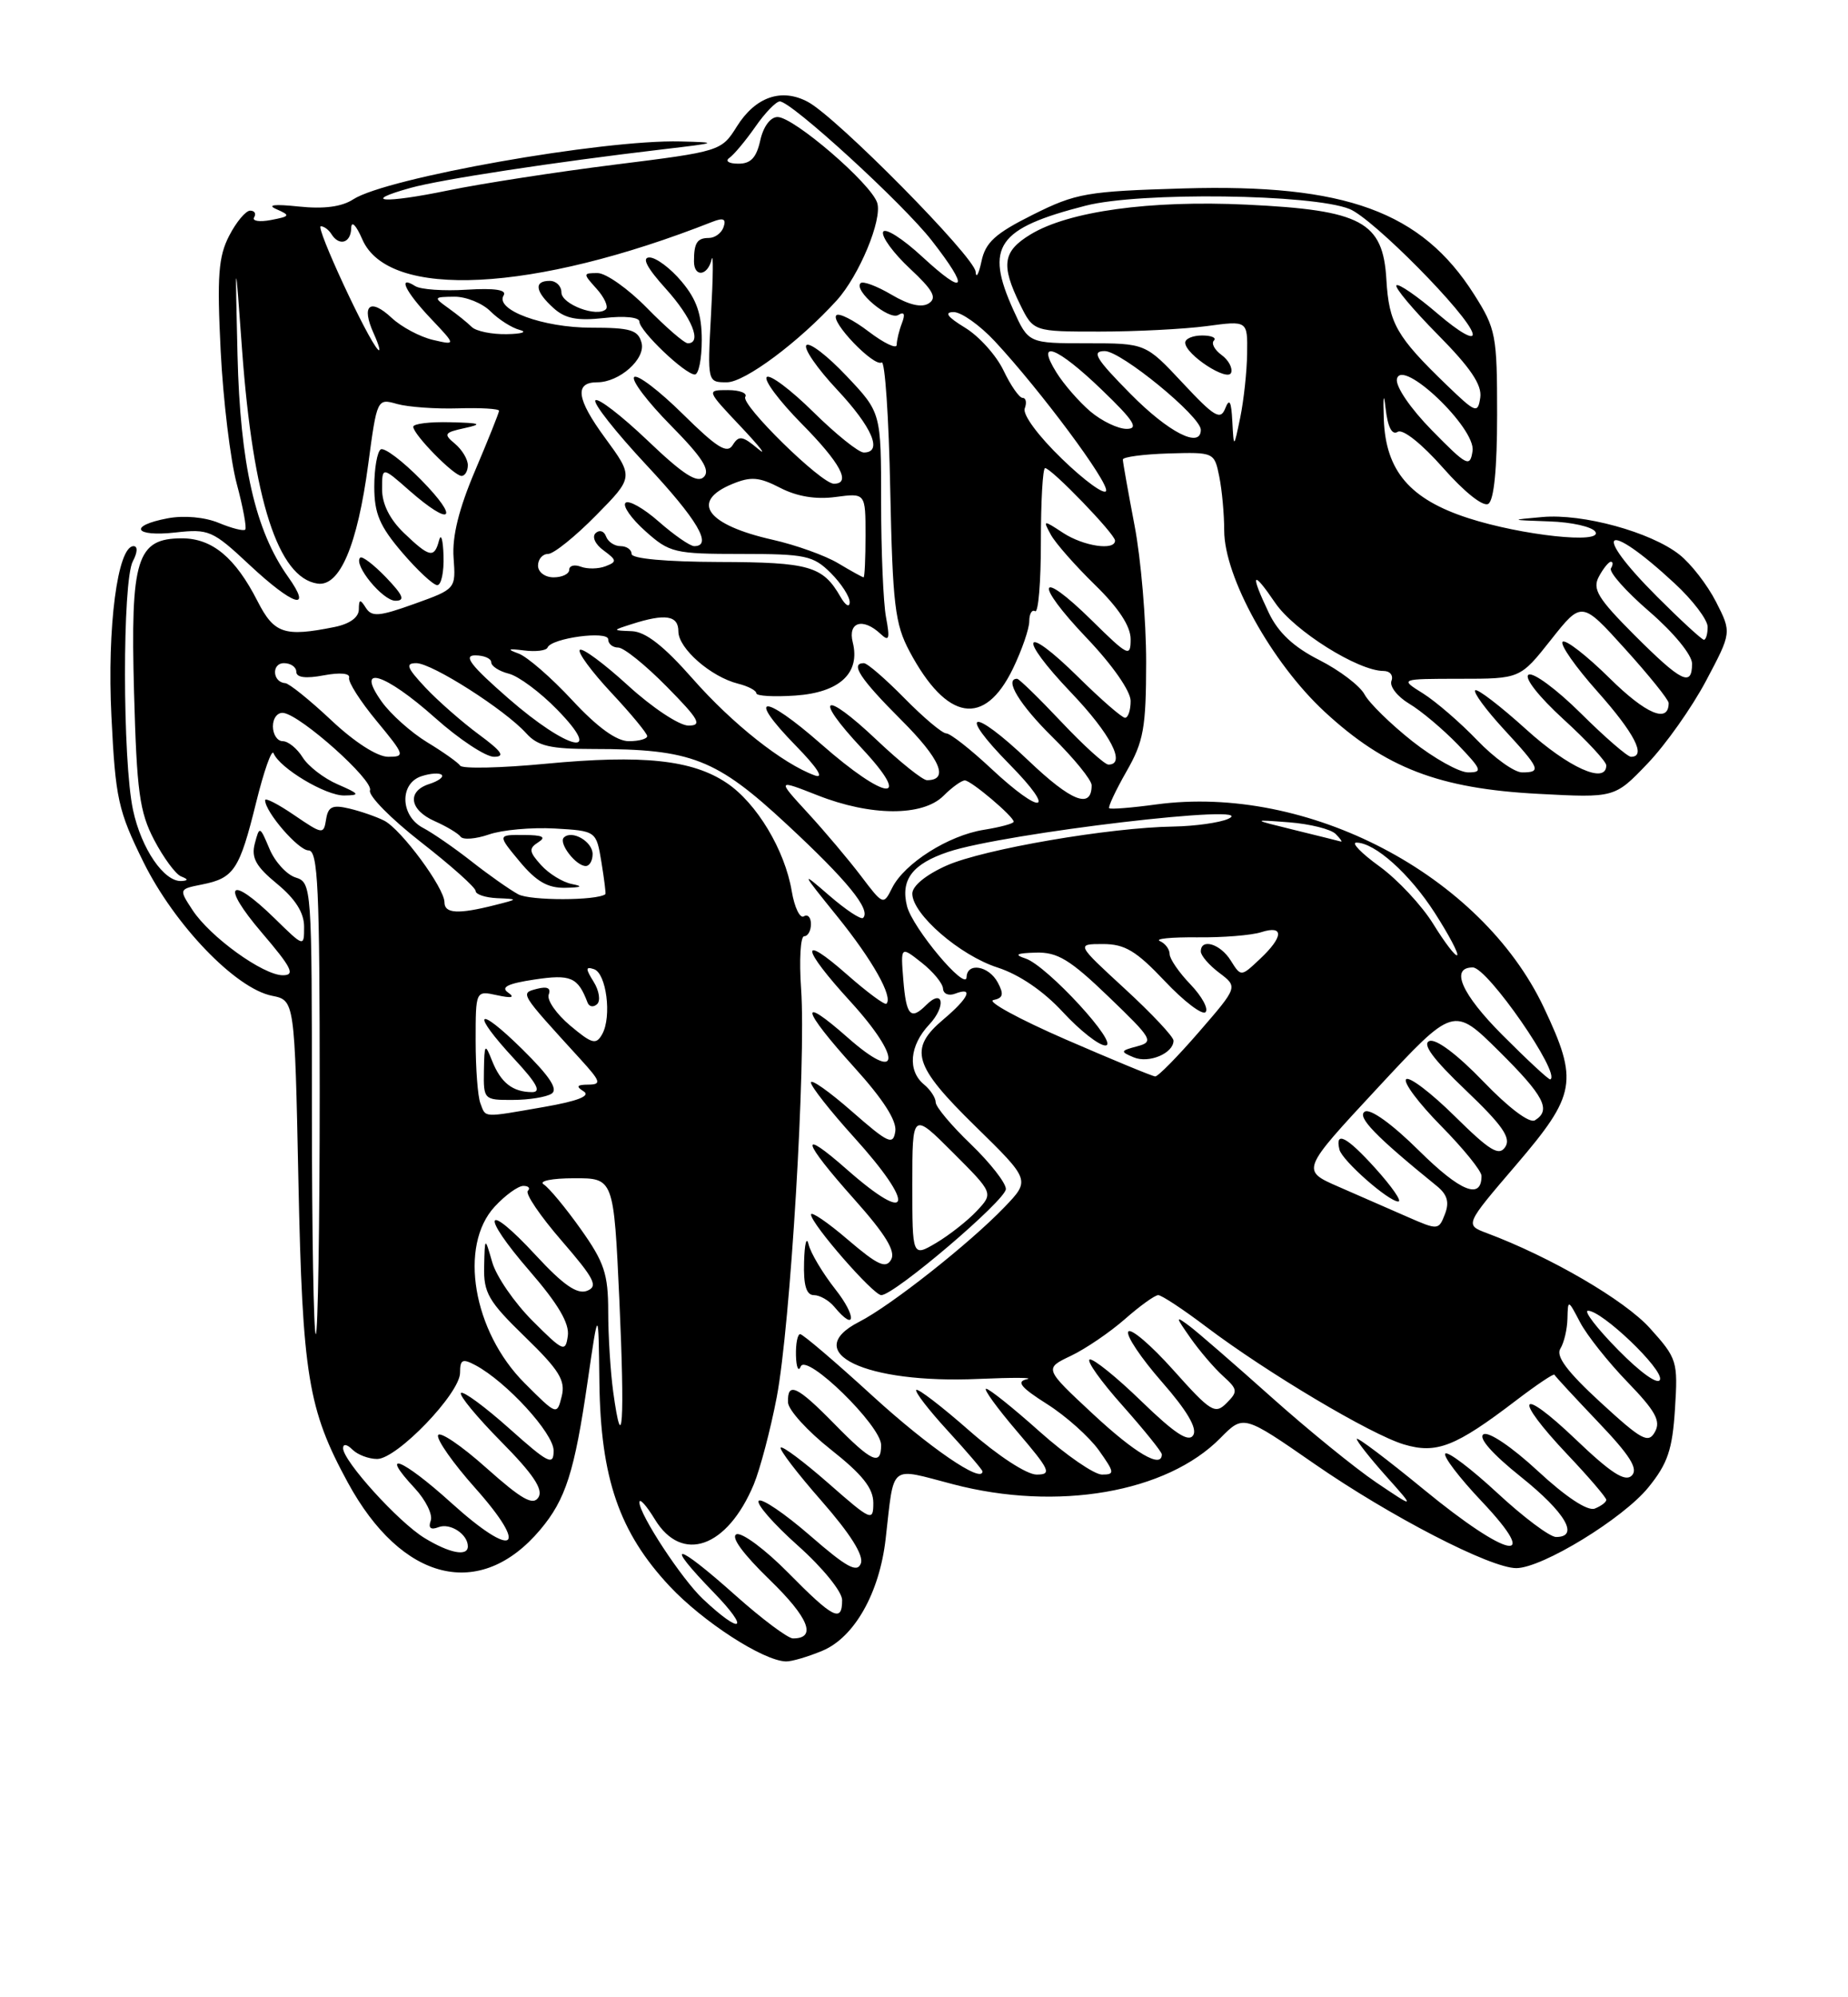 <?xml version="1.0" encoding="UTF-8" standalone="no"?>
<!DOCTYPE svg PUBLIC "-//W3C//DTD SVG 1.1//EN" "http://www.w3.org/Graphics/SVG/1.1/DTD/svg11.dtd" >
<svg xmlns="http://www.w3.org/2000/svg" xmlns:xlink="http://www.w3.org/1999/xlink" version="1.1" viewBox="0 0 237 256">
 <g >
 <path fill="currentColor"
d=" M 105.47 211.58 C 109.57 209.87 112.79 204.17 113.58 197.25 C 114.71 187.44 113.93 188.08 122.23 190.24 C 135.60 193.74 149.62 191.32 156.52 184.31 C 159.47 181.32 159.47 181.32 168.56 187.62 C 178.31 194.37 191.17 201.01 194.47 200.99 C 197.80 200.97 208.17 194.63 211.40 190.64 C 213.88 187.59 214.48 185.80 214.81 180.59 C 215.20 174.47 215.09 174.11 211.59 170.23 C 208.35 166.64 198.86 161.11 190.68 158.05 C 187.86 156.99 187.86 156.99 194.43 149.32 C 202.15 140.30 202.46 138.58 197.99 129.13 C 189.93 112.11 167.70 100.48 148.26 103.11 C 145.12 103.54 142.42 103.75 142.25 103.59 C 142.09 103.42 143.08 101.31 144.46 98.89 C 146.67 95.04 146.98 93.31 146.99 84.84 C 146.99 79.52 146.33 71.65 145.50 67.34 C 144.68 63.03 144.00 59.23 144.00 58.90 C 144.00 58.57 146.64 58.22 149.87 58.12 C 155.70 57.95 155.74 57.97 156.37 61.10 C 156.72 62.83 157.00 65.93 157.00 67.99 C 157.00 73.95 163.09 84.94 169.87 91.22 C 177.66 98.43 184.54 101.08 197.29 101.75 C 207.08 102.27 207.08 102.27 211.29 97.87 C 213.61 95.45 216.98 90.68 218.79 87.27 C 222.08 81.07 222.08 81.07 220.07 77.13 C 218.96 74.96 216.85 72.24 215.37 71.08 C 211.70 68.19 202.98 65.80 197.79 66.27 C 193.59 66.64 193.61 66.65 198.69 66.83 C 201.55 66.92 204.20 67.52 204.60 68.16 C 205.58 69.75 195.17 68.63 188.30 66.41 C 180.82 63.99 177.72 60.37 177.47 53.77 C 177.36 50.84 177.46 50.17 177.69 52.27 C 177.97 54.75 178.51 55.81 179.25 55.35 C 179.90 54.94 182.33 56.87 185.06 59.96 C 187.79 63.06 190.21 64.99 190.87 64.58 C 191.60 64.13 192.00 60.04 192.00 53.14 C 192.00 42.95 191.85 42.15 189.05 37.74 C 182.31 27.11 172.54 23.55 151.82 24.15 C 139.36 24.52 138.01 24.75 132.46 27.52 C 127.63 29.93 126.38 31.07 125.87 33.50 C 125.52 35.15 125.18 35.75 125.12 34.83 C 124.98 32.92 107.33 15.05 103.61 13.06 C 100.23 11.25 96.88 12.41 94.50 16.21 C 92.52 19.37 92.39 19.41 78.87 21.10 C 71.37 22.04 61.74 23.53 57.46 24.41 C 49.26 26.11 46.13 25.89 52.66 24.08 C 56.52 23.00 71.08 20.78 85.00 19.14 C 92.10 18.31 92.22 18.25 87.24 18.13 C 77.28 17.88 49.55 22.79 45.30 25.55 C 43.83 26.51 41.53 26.81 38.30 26.47 C 35.16 26.14 34.18 26.26 35.47 26.82 C 37.27 27.61 37.21 27.73 34.75 28.20 C 33.27 28.48 32.30 28.33 32.59 27.86 C 32.88 27.38 32.65 27.00 32.08 27.00 C 31.52 27.00 30.30 28.45 29.39 30.22 C 28.01 32.89 27.82 35.37 28.30 44.97 C 28.62 51.31 29.55 58.97 30.36 62.00 C 31.17 65.02 31.66 67.67 31.45 67.88 C 31.24 68.10 29.71 67.71 28.05 67.02 C 26.27 66.28 23.59 66.04 21.52 66.43 C 16.41 67.39 17.20 68.84 22.51 68.25 C 26.77 67.77 27.28 67.99 31.96 72.37 C 37.63 77.67 40.17 78.46 36.93 73.91 C 32.74 68.01 30.80 59.50 30.46 45.50 C 30.15 32.50 30.15 32.50 31.05 44.90 C 32.46 64.11 35.67 74.05 40.71 74.80 C 43.57 75.23 45.83 69.91 47.22 59.53 C 48.35 51.09 48.37 51.05 50.93 51.78 C 52.34 52.17 55.86 52.43 58.75 52.34 C 61.64 52.25 64.00 52.39 64.00 52.65 C 64.00 52.90 62.62 56.34 60.94 60.30 C 58.85 65.21 57.97 68.75 58.17 71.49 C 58.46 75.49 58.46 75.49 53.14 77.40 C 48.63 79.02 47.68 79.10 46.92 77.91 C 46.19 76.75 46.03 76.79 46.02 78.12 C 46.01 79.14 44.83 79.98 42.88 80.37 C 36.46 81.66 35.15 81.22 33.02 77.04 C 30.17 71.46 27.21 69.00 23.33 69.00 C 17.53 69.00 16.72 71.60 17.19 88.74 C 17.54 101.47 17.89 104.07 19.77 107.66 C 20.97 109.94 22.52 112.05 23.22 112.33 C 24.15 112.70 24.17 112.86 23.29 112.92 C 21.05 113.07 18.12 108.78 17.06 103.82 C 15.70 97.49 15.68 74.46 17.04 71.93 C 17.64 70.80 17.68 70.00 17.13 70.00 C 15.08 70.00 13.72 80.37 14.29 91.83 C 14.81 102.39 15.14 103.89 18.40 110.50 C 22.39 118.56 30.20 126.69 34.88 127.63 C 37.79 128.21 37.79 128.21 38.27 151.35 C 38.79 176.33 39.50 180.63 44.60 190.01 C 51.53 202.75 61.59 205.21 69.29 196.06 C 72.55 192.19 73.68 188.66 75.37 177.00 C 76.75 167.50 76.75 167.50 76.87 177.21 C 77.03 189.48 79.42 196.40 85.87 203.30 C 90.14 207.86 97.84 212.85 100.78 212.95 C 101.49 212.98 103.60 212.36 105.47 211.58 Z  M 49.51 74.01 C 47.93 72.37 46.44 71.23 46.19 71.48 C 45.29 72.38 49.08 77.00 50.71 77.00 C 51.99 77.00 51.72 76.32 49.51 74.01 Z  M 56.88 71.25 C 56.82 69.19 56.56 68.29 56.31 69.25 C 55.70 71.59 55.10 71.47 51.80 68.31 C 49.99 66.57 49.00 64.60 49.00 62.71 C 49.00 59.79 49.00 59.79 52.53 62.90 C 57.90 67.60 59.01 66.61 54.04 61.54 C 51.64 59.09 49.29 57.32 48.83 57.60 C 48.38 57.89 48.00 60.04 48.00 62.38 C 48.00 65.82 48.69 67.44 51.58 70.82 C 53.55 73.12 55.57 75.00 56.08 75.00 C 56.59 75.00 56.95 73.31 56.88 71.25 Z  M 60.00 59.62 C 60.00 58.86 59.25 57.63 58.34 56.87 C 56.85 55.63 56.97 55.44 59.59 54.87 C 61.97 54.35 61.63 54.21 57.75 54.12 C 55.14 54.05 53.00 54.31 53.00 54.70 C 53.00 55.69 58.21 61.00 59.19 61.00 C 59.63 61.00 60.00 60.38 60.00 59.62 Z  M 94.34 204.50 C 86.59 197.58 84.99 197.37 91.54 204.12 C 96.26 208.98 95.13 209.64 90.14 204.94 C 87.42 202.38 82.00 194.12 82.00 192.55 C 82.01 191.97 82.90 192.96 83.99 194.75 C 87.46 200.44 93.27 198.39 96.67 190.26 C 97.48 188.30 98.81 183.27 99.61 179.10 C 101.37 169.90 103.39 136.11 102.74 126.75 C 102.48 123.04 102.66 120.00 103.13 120.00 C 103.61 120.00 104.00 119.30 104.00 118.44 C 104.00 117.58 103.59 117.14 103.09 117.45 C 102.59 117.76 101.89 116.31 101.54 114.23 C 100.65 108.94 97.05 102.95 93.22 100.37 C 88.81 97.39 82.44 96.71 70.02 97.89 C 64.26 98.44 59.31 98.55 59.02 98.14 C 58.74 97.73 56.82 96.37 54.77 95.13 C 52.72 93.88 50.10 91.54 48.95 89.93 C 45.49 85.07 49.31 86.23 55.79 92.00 C 58.87 94.75 62.28 97.00 63.35 97.00 C 64.83 97.00 64.36 96.31 61.40 94.13 C 59.26 92.55 56.18 89.85 54.56 88.13 C 52.17 85.58 51.95 85.00 53.39 85.00 C 55.40 85.00 64.74 90.95 67.49 93.99 C 68.97 95.63 70.56 96.00 76.11 96.00 C 88.67 96.00 91.85 97.24 100.92 105.67 C 108.68 112.87 111.72 116.61 110.69 117.65 C 110.42 117.91 108.49 116.63 106.38 114.81 C 102.65 111.58 102.67 111.64 107.39 117.48 C 111.89 123.05 114.56 127.78 113.68 128.65 C 113.48 128.86 111.21 127.18 108.65 124.93 C 102.49 119.50 102.72 121.44 109.08 128.39 C 115.72 135.67 115.49 138.96 108.75 133.02 C 102.34 127.36 102.75 129.28 109.57 136.82 C 113.26 140.89 115.03 143.66 114.82 145.01 C 114.54 146.83 113.92 146.54 109.25 142.45 C 106.36 139.92 104.00 138.25 104.00 138.75 C 104.00 139.25 106.47 142.39 109.50 145.74 C 117.48 154.55 116.93 157.21 108.64 149.92 C 102.37 144.40 102.80 146.14 109.57 153.73 C 113.55 158.19 114.89 160.38 114.29 161.44 C 113.62 162.65 112.57 162.17 108.73 158.89 C 106.13 156.66 104.00 155.22 104.01 155.67 C 104.02 156.86 111.99 166.00 113.02 166.00 C 114.69 166.00 129.00 153.82 129.00 152.40 C 129.00 151.61 126.97 149.03 124.50 146.65 C 122.03 144.28 120.00 141.87 120.00 141.29 C 120.00 140.72 119.33 139.68 118.50 139.00 C 116.36 137.23 116.64 134.01 119.17 131.32 C 121.36 128.99 120.99 126.61 118.78 128.82 C 116.79 130.81 116.22 130.18 115.85 125.63 C 115.50 121.26 115.50 121.26 118.19 123.38 C 119.68 124.55 120.91 126.05 120.94 126.72 C 120.98 127.39 121.67 127.68 122.50 127.36 C 124.92 126.43 124.23 127.93 121.00 130.65 C 116.49 134.45 117.12 136.56 125.07 144.34 C 132.14 151.26 132.14 151.26 128.82 154.72 C 124.34 159.38 114.26 167.34 110.19 169.42 C 102.51 173.35 110.98 177.39 125.50 176.74 C 129.90 176.55 132.68 176.56 131.69 176.78 C 130.30 177.08 130.91 177.83 134.29 179.97 C 136.71 181.50 139.69 184.17 140.92 185.88 C 142.96 188.75 142.99 189.00 141.32 189.00 C 140.32 188.99 136.73 186.52 133.34 183.50 C 129.95 180.47 126.86 178.00 126.47 178.00 C 126.08 178.00 127.87 180.47 130.46 183.50 C 134.67 188.43 134.93 189.00 132.94 189.00 C 131.67 189.00 127.98 186.59 124.32 183.38 C 120.79 180.28 117.73 177.93 117.51 178.15 C 117.29 178.38 119.11 180.73 121.56 183.40 C 124.00 186.06 126.00 188.40 126.00 188.59 C 126.00 190.23 119.15 185.53 111.96 178.97 C 107.16 174.58 102.96 171.00 102.62 171.00 C 102.28 171.00 102.04 172.24 102.08 173.75 C 102.12 175.26 102.40 175.89 102.69 175.15 C 103.41 173.37 113.00 182.74 113.00 185.21 C 113.00 187.94 111.81 187.41 107.00 182.50 C 102.21 177.62 100.97 177.05 101.06 179.75 C 101.09 180.71 103.56 183.43 106.56 185.80 C 110.59 188.98 112.00 190.75 112.00 192.63 C 112.00 195.05 111.75 194.95 106.27 190.14 C 103.12 187.38 100.36 185.31 100.13 185.54 C 99.90 185.77 102.26 188.85 105.36 192.38 C 109.04 196.58 110.80 199.36 110.40 200.39 C 109.93 201.64 108.57 200.89 103.89 196.82 C 100.64 194.00 97.68 191.99 97.31 192.36 C 96.94 192.73 99.19 195.31 102.32 198.10 C 105.50 200.93 108.00 204.01 108.00 205.08 C 108.00 208.02 106.88 207.46 101.08 201.58 C 98.14 198.60 95.16 196.39 94.46 196.65 C 93.67 196.96 95.26 199.14 98.71 202.49 C 103.74 207.36 104.79 210.01 101.69 210.00 C 101.04 209.99 97.73 207.52 94.34 204.50 Z  M 107.13 165.25 C 105.51 163.19 103.96 160.60 103.70 159.50 C 103.44 158.40 103.18 159.41 103.12 161.75 C 103.03 164.75 103.41 166.00 104.38 166.00 C 105.14 166.00 106.32 166.68 107.00 167.50 C 109.76 170.83 109.88 168.73 107.13 165.25 Z  M 54.44 197.13 C 51.10 195.09 44.00 187.26 44.00 185.62 C 44.00 185.03 44.50 185.10 45.20 185.80 C 45.86 186.46 47.29 187.00 48.37 187.00 C 50.91 187.00 59.00 178.59 59.00 175.95 C 59.00 174.24 59.31 174.10 60.99 174.99 C 64.97 177.13 71.00 183.71 71.00 185.93 C 71.00 187.91 70.35 187.59 65.32 183.10 C 62.19 180.31 59.41 178.26 59.12 178.54 C 58.84 178.82 61.16 181.63 64.27 184.78 C 68.36 188.91 69.69 190.89 69.06 191.91 C 68.37 193.02 66.93 192.21 62.35 188.13 C 59.15 185.27 56.37 183.40 56.18 183.96 C 55.99 184.53 58.12 187.56 60.92 190.70 C 67.99 198.63 65.96 199.94 57.89 192.64 C 51.60 186.95 48.48 185.70 53.20 190.76 C 54.60 192.27 55.52 194.13 55.24 194.91 C 54.90 195.85 55.23 196.13 56.24 195.74 C 57.74 195.16 60.00 196.65 60.00 198.20 C 60.00 199.54 57.66 199.09 54.44 197.13 Z  M 182.62 190.93 C 177.88 187.04 174.00 184.12 174.00 184.43 C 174.00 184.74 175.69 186.88 177.75 189.19 C 181.50 193.38 181.50 193.38 176.50 190.01 C 173.75 188.15 167.68 183.21 163.00 179.03 C 158.32 174.85 153.62 170.77 152.54 169.96 C 150.71 168.60 150.72 168.70 152.68 171.50 C 153.84 173.15 155.71 175.34 156.85 176.37 C 158.74 178.08 158.78 178.36 157.30 179.84 C 155.83 181.32 155.27 180.97 150.48 175.61 C 147.61 172.40 145.01 170.18 144.70 170.68 C 144.39 171.17 146.33 174.06 148.99 177.10 C 152.22 180.78 153.57 183.07 153.03 183.95 C 152.44 184.91 150.68 183.76 146.40 179.62 C 143.20 176.51 140.20 174.10 139.75 174.25 C 139.30 174.40 141.20 177.07 143.97 180.17 C 146.73 183.28 149.00 186.09 149.00 186.41 C 149.00 188.29 145.60 186.29 140.14 181.21 C 133.91 175.41 133.91 175.41 137.34 173.78 C 139.23 172.88 142.34 170.76 144.27 169.07 C 146.19 167.38 148.11 166.00 148.54 166.00 C 148.97 166.00 151.75 167.83 154.72 170.08 C 162.50 175.95 175.80 183.86 180.03 185.13 C 184.23 186.39 186.65 185.44 194.47 179.47 C 197.07 177.49 199.26 176.02 199.35 176.20 C 199.43 176.39 201.96 179.12 204.96 182.27 C 209.05 186.55 210.13 188.27 209.27 189.13 C 208.42 189.98 206.61 188.82 202.07 184.48 C 194.76 177.51 193.96 178.96 201.00 186.41 C 203.75 189.31 206.00 191.94 206.00 192.24 C 206.00 192.54 205.33 193.04 204.52 193.36 C 203.60 193.71 200.81 191.87 197.21 188.53 C 193.88 185.45 190.90 183.44 190.25 183.84 C 189.55 184.28 191.38 186.36 195.06 189.30 C 200.77 193.87 202.60 197.00 199.56 197.00 C 198.76 197.00 195.37 194.46 192.03 191.36 C 188.68 188.26 185.68 185.99 185.36 186.31 C 185.04 186.63 187.14 189.39 190.03 192.44 C 197.83 200.69 193.42 199.79 182.62 190.93 Z  M 205.26 179.74 C 200.98 175.81 199.50 173.82 200.11 172.86 C 200.58 172.11 200.99 170.38 201.02 169.00 C 201.08 166.53 201.10 166.54 202.65 169.50 C 203.52 171.15 206.25 174.59 208.72 177.14 C 212.31 180.85 213.02 182.14 212.24 183.53 C 211.39 185.06 210.55 184.60 205.26 179.74 Z  M 78.64 178.39 C 78.29 175.82 78.00 171.19 78.00 168.11 C 78.00 163.29 77.50 161.79 74.48 157.54 C 72.55 154.82 70.41 152.24 69.73 151.81 C 69.05 151.38 70.76 151.02 73.61 151.02 C 78.71 151.00 78.71 151.00 79.43 166.60 C 80.14 182.29 79.83 187.04 78.64 178.39 Z  M 67.28 177.28 C 60.65 170.65 58.80 159.67 63.45 154.65 C 64.80 153.19 66.45 152.00 67.12 152.00 C 67.79 152.00 68.04 152.29 67.69 152.64 C 67.34 153.00 69.29 155.87 72.03 159.03 C 76.25 163.91 76.75 164.88 75.28 165.45 C 74.01 165.93 72.24 164.70 68.74 160.92 C 62.16 153.80 61.49 155.49 67.94 162.93 C 71.57 167.12 73.05 169.63 72.82 171.22 C 72.52 173.36 72.25 173.25 68.29 169.29 C 65.97 166.97 63.65 163.60 63.13 161.79 C 62.18 158.50 62.18 158.50 62.09 162.34 C 62.01 165.71 62.64 166.80 67.32 171.34 C 71.72 175.61 72.54 176.93 72.04 178.96 C 71.43 181.42 71.41 181.41 67.28 177.28 Z  M 207.53 173.03 C 204.80 170.26 203.06 168.00 203.66 168.00 C 205.47 168.00 213.33 175.51 212.89 176.83 C 212.65 177.55 210.42 175.97 207.53 173.03 Z  M 40.00 142.07 C 40.00 113.60 39.97 113.12 37.91 112.47 C 36.76 112.11 35.25 110.45 34.56 108.80 C 33.32 105.86 33.28 105.84 32.68 108.11 C 32.20 109.94 32.81 111.05 35.54 113.29 C 37.89 115.23 39.00 116.99 39.00 118.78 C 39.00 121.41 39.00 121.41 35.21 117.70 C 29.41 112.04 28.25 113.30 33.54 119.50 C 37.43 124.05 37.90 125.00 36.27 125.00 C 33.75 125.00 26.94 120.09 24.68 116.63 C 22.93 113.96 22.93 113.96 25.94 113.36 C 30.01 112.55 30.72 111.47 32.84 102.89 C 33.84 98.83 34.85 95.97 35.08 96.54 C 35.86 98.46 41.79 102.00 44.15 101.96 C 46.23 101.93 46.13 101.76 43.30 100.53 C 41.54 99.77 39.52 98.21 38.81 97.07 C 38.10 95.93 36.95 95.00 36.26 95.00 C 35.57 95.00 35.00 94.14 35.00 93.09 C 35.00 92.04 35.61 91.27 36.36 91.38 C 38.64 91.71 47.93 100.02 47.45 101.30 C 47.20 101.96 50.15 104.95 54.00 107.95 C 57.85 110.95 61.00 113.76 61.00 114.20 C 61.00 114.64 62.24 115.05 63.75 115.12 C 66.50 115.24 66.50 115.24 63.50 116.00 C 58.78 117.20 57.00 117.11 57.00 115.65 C 57.00 113.80 51.47 106.32 49.28 105.19 C 48.30 104.69 46.29 103.99 44.82 103.64 C 42.64 103.12 42.08 103.37 41.82 105.02 C 41.51 106.98 41.38 106.96 37.75 104.49 C 35.69 103.08 34.00 102.21 34.00 102.56 C 34.00 104.07 38.27 109.00 39.57 109.00 C 40.78 109.00 41.00 113.77 41.00 140.00 C 41.00 157.05 40.77 171.00 40.50 171.00 C 40.23 171.00 40.00 157.98 40.00 142.07 Z  M 117.00 151.82 C 117.00 142.52 117.00 142.52 122.21 147.73 C 127.41 152.93 127.41 152.93 125.26 155.22 C 124.09 156.47 121.74 158.31 120.06 159.31 C 117.00 161.11 117.00 161.11 117.00 151.82 Z  M 180.50 155.97 C 178.30 155.01 174.33 153.27 171.67 152.11 C 166.85 150.01 166.85 150.01 176.63 139.49 C 186.41 128.97 186.41 128.97 192.21 134.70 C 198.03 140.47 198.98 142.28 196.85 143.59 C 196.16 144.02 193.47 141.99 190.21 138.60 C 186.91 135.17 184.17 133.11 183.32 133.43 C 182.35 133.80 183.79 135.75 187.97 139.73 C 192.66 144.20 193.81 145.84 193.05 147.00 C 192.25 148.23 191.09 147.53 186.56 143.06 C 183.53 140.07 180.73 137.94 180.33 138.33 C 179.94 138.73 181.95 141.41 184.81 144.31 C 187.66 147.20 190.00 150.08 190.00 150.72 C 190.00 153.83 187.29 152.73 182.00 147.50 C 178.54 144.07 175.73 142.05 175.03 142.48 C 173.98 143.13 176.41 145.65 184.26 152.01 C 185.61 153.10 185.90 154.09 185.31 155.61 C 184.51 157.68 184.43 157.69 180.50 155.97 Z  M 176.39 149.75 C 172.72 145.68 171.18 144.88 171.78 147.35 C 172.13 148.76 178.08 154.00 179.33 154.00 C 179.83 154.00 178.50 152.09 176.39 149.75 Z  M 61.61 141.42 C 61.27 140.55 61.00 136.94 61.00 133.40 C 61.00 126.96 61.00 126.96 63.75 127.56 C 65.64 127.97 66.08 127.86 65.15 127.21 C 64.18 126.53 65.14 126.06 68.54 125.55 C 73.21 124.85 74.11 125.24 75.35 128.50 C 75.56 129.05 76.11 129.14 76.58 128.70 C 77.04 128.27 76.84 126.98 76.14 125.85 C 75.08 124.15 75.08 123.86 76.17 124.22 C 77.77 124.74 78.48 130.32 77.23 132.55 C 76.45 133.95 75.93 133.81 73.11 131.44 C 71.34 129.95 70.11 128.17 70.37 127.48 C 70.69 126.65 70.19 126.40 68.87 126.74 C 66.68 127.32 66.59 127.16 74.43 135.75 C 77.05 138.63 77.17 139.00 75.45 139.02 C 73.97 139.03 73.83 139.24 74.86 139.89 C 75.77 140.47 74.09 141.13 69.78 141.88 C 61.78 143.27 62.33 143.30 61.61 141.42 Z  M 70.74 140.18 C 71.61 139.63 70.49 137.94 66.99 134.49 C 61.08 128.67 60.30 129.64 65.97 135.75 C 68.87 138.87 69.47 140.00 68.21 139.98 C 65.74 139.96 64.23 138.78 63.11 135.97 C 62.20 133.67 62.12 133.76 62.06 137.25 C 62.00 140.93 62.07 141.00 65.75 140.98 C 67.81 140.98 70.06 140.62 70.74 140.18 Z  M 192.68 132.66 C 187.43 127.40 185.94 124.00 188.88 124.00 C 190.77 124.00 200.24 137.67 198.82 138.35 C 198.64 138.43 195.88 135.87 192.68 132.66 Z  M 136.65 133.22 C 130.68 130.62 126.52 128.35 127.40 128.18 C 128.65 127.92 128.77 127.44 127.96 125.93 C 126.81 123.78 124.02 123.31 123.96 125.25 C 123.90 127.14 117.03 118.95 116.32 116.14 C 115.47 112.76 117.01 110.73 121.60 109.19 C 128.74 106.79 162.15 102.85 157.50 104.96 C 156.40 105.45 153.25 105.89 150.50 105.94 C 142.31 106.06 126.17 108.83 121.42 110.93 C 118.76 112.11 117.00 113.55 117.00 114.54 C 117.00 117.17 123.09 122.45 127.93 124.01 C 130.72 124.91 133.83 127.03 136.31 129.72 C 138.48 132.07 140.93 134.00 141.76 134.00 C 143.70 134.00 134.26 123.74 131.51 122.85 C 130.01 122.36 130.35 122.17 132.84 122.10 C 135.62 122.02 137.21 122.98 142.17 127.75 C 147.80 133.16 148.02 133.53 145.83 134.11 C 143.68 134.68 143.64 134.79 145.39 135.52 C 147.32 136.34 150.50 135.01 150.50 133.38 C 150.50 132.88 147.69 129.89 144.26 126.74 C 138.02 121.00 138.02 121.00 141.45 121.00 C 144.26 121.00 145.72 121.88 149.37 125.74 C 151.83 128.35 154.19 130.14 154.60 129.73 C 155.02 129.32 154.15 127.72 152.68 126.18 C 151.20 124.65 150.00 122.89 150.00 122.28 C 150.00 121.67 149.44 120.92 148.75 120.62 C 148.06 120.32 150.20 120.11 153.50 120.14 C 156.80 120.18 160.51 119.88 161.75 119.48 C 164.69 118.54 164.62 120.07 161.57 122.93 C 159.15 125.21 159.15 125.21 157.83 123.10 C 156.50 120.97 154.00 120.22 154.00 121.95 C 154.00 122.48 155.07 123.72 156.38 124.70 C 158.76 126.50 158.76 126.50 153.78 132.25 C 151.04 135.41 148.51 137.99 148.15 137.97 C 147.79 137.95 142.62 135.81 136.65 133.22 Z  M 183.83 118.46 C 182.36 116.07 179.25 112.75 176.93 111.06 C 174.60 109.38 173.26 108.00 173.95 108.00 C 176.33 108.00 180.80 112.01 184.02 117.03 C 185.80 119.80 187.09 122.24 186.88 122.43 C 186.67 122.63 185.30 120.84 183.83 118.46 Z  M 66.45 114.62 C 65.32 114.00 62.62 112.10 60.45 110.39 C 58.28 108.69 55.49 106.76 54.25 106.11 C 51.32 104.57 51.21 100.39 54.08 99.48 C 55.22 99.11 56.38 99.04 56.65 99.32 C 56.93 99.59 56.22 100.11 55.08 100.48 C 52.15 101.40 52.50 103.82 55.75 105.25 C 57.26 105.92 58.75 106.81 59.07 107.24 C 59.38 107.67 61.01 107.54 62.70 106.96 C 64.38 106.37 68.17 106.03 71.12 106.19 C 76.47 106.50 76.47 106.50 77.13 110.50 C 77.49 112.70 77.72 114.55 77.64 114.61 C 76.53 115.45 67.98 115.46 66.45 114.62 Z  M 73.35 113.31 C 72.17 113.08 70.39 111.99 69.39 110.88 C 67.84 109.16 67.79 108.75 69.04 107.95 C 70.10 107.28 69.59 107.03 67.15 107.02 C 63.80 107.00 63.80 107.00 66.65 110.43 C 68.78 112.99 70.26 113.84 72.50 113.79 C 74.58 113.75 74.84 113.60 73.35 113.31 Z  M 76.00 109.47 C 76.00 107.86 73.34 106.33 72.31 107.35 C 71.60 108.06 73.86 111.00 75.12 111.00 C 75.61 111.00 76.00 110.31 76.00 109.47 Z  M 110.42 112.28 C 108.84 110.20 105.77 106.56 103.59 104.19 C 99.64 99.89 99.64 99.89 104.86 101.94 C 111.68 104.63 118.34 104.66 121.00 102.00 C 122.10 100.90 123.34 100.01 123.75 100.03 C 124.58 100.07 130.00 104.66 130.00 105.32 C 130.00 105.56 128.28 106.02 126.17 106.36 C 121.63 107.08 115.98 110.66 114.41 113.81 C 113.30 116.04 113.25 116.02 110.42 112.28 Z  M 166.00 106.38 C 160.50 105.03 160.50 105.03 165.34 105.40 C 168.00 105.61 170.67 106.27 171.29 106.89 C 171.90 107.50 172.20 107.94 171.95 107.86 C 171.70 107.79 169.03 107.12 166.00 106.38 Z  M 127.10 98.50 C 124.46 96.03 121.87 94.00 121.35 94.00 C 120.84 94.00 118.43 91.97 116.00 89.50 C 113.57 87.03 111.23 85.00 110.79 85.00 C 108.99 85.00 110.30 87.00 115.59 92.29 C 120.61 97.30 121.76 100.00 118.88 100.00 C 118.33 100.00 115.43 97.68 112.43 94.84 C 105.58 88.36 104.20 89.16 110.54 95.93 C 117.20 103.06 113.63 102.68 105.32 95.38 C 97.85 88.82 95.59 88.96 102.06 95.58 C 104.82 98.40 105.74 99.84 104.50 99.39 C 100.40 97.90 93.92 92.78 88.82 86.98 C 85.14 82.80 82.80 80.97 81.03 80.90 C 78.50 80.80 78.50 80.80 81.00 80.00 C 85.33 78.61 87.00 78.87 87.00 80.93 C 87.00 83.11 91.16 86.75 94.66 87.63 C 95.95 87.95 97.00 88.51 97.00 88.86 C 97.00 89.21 99.25 89.34 102.01 89.15 C 107.68 88.76 110.36 86.27 109.36 82.32 C 108.71 79.72 110.67 79.13 112.93 81.25 C 114.03 82.28 114.15 81.91 113.63 79.12 C 113.28 77.27 113.00 70.61 113.00 64.32 C 113.00 52.88 113.00 52.88 108.57 48.20 C 106.14 45.62 103.82 43.84 103.42 44.24 C 103.02 44.64 104.79 47.21 107.35 49.94 C 111.88 54.78 113.25 58.00 110.78 58.00 C 110.11 58.00 107.20 55.66 104.31 52.81 C 101.41 49.95 98.73 47.94 98.33 48.33 C 97.94 48.73 99.95 51.41 102.81 54.31 C 107.78 59.34 109.21 62.00 106.94 62.00 C 105.31 62.00 94.97 51.86 95.58 50.87 C 95.88 50.39 94.87 50.00 93.35 50.00 C 90.58 50.00 90.58 50.00 95.04 54.72 C 97.49 57.32 98.46 58.57 97.19 57.51 C 95.22 55.86 94.75 55.79 93.97 57.04 C 93.25 58.21 91.96 57.40 87.56 53.06 C 84.53 50.07 81.73 47.94 81.33 48.33 C 80.94 48.73 83.05 51.51 86.02 54.52 C 90.06 58.61 91.13 60.27 90.27 61.13 C 89.42 61.98 87.61 60.82 83.06 56.47 C 79.72 53.29 76.70 50.96 76.36 51.31 C 76.02 51.65 78.95 55.37 82.87 59.57 C 89.45 66.61 91.45 70.00 89.03 70.00 C 88.50 70.00 86.46 68.59 84.50 66.87 C 82.54 65.14 80.61 64.06 80.22 64.45 C 79.82 64.84 80.97 66.48 82.77 68.08 C 85.86 70.85 86.50 71.00 95.06 71.00 C 103.31 71.00 104.30 71.21 106.55 73.45 C 107.90 74.80 108.99 76.49 108.97 77.20 C 108.95 77.92 108.42 77.60 107.79 76.50 C 105.53 72.56 103.81 72.06 92.25 72.03 C 85.44 72.01 81.00 71.61 81.00 71.00 C 81.00 70.45 80.36 70.00 79.58 70.00 C 78.80 70.00 77.97 69.44 77.72 68.75 C 77.47 68.06 76.88 67.87 76.39 68.33 C 75.89 68.80 76.33 69.77 77.41 70.55 C 79.12 71.81 79.14 72.01 77.65 72.58 C 76.74 72.93 75.33 72.95 74.50 72.64 C 73.67 72.32 73.00 72.50 73.00 73.03 C 73.00 73.56 72.10 74.00 71.00 74.00 C 69.89 74.00 69.00 73.33 69.00 72.50 C 69.00 71.67 69.58 71.00 70.29 71.00 C 71.00 71.00 73.76 68.78 76.43 66.07 C 81.28 61.15 81.28 61.15 77.57 56.09 C 73.94 51.14 73.64 49.00 76.59 49.00 C 79.44 49.00 82.81 46.01 82.28 43.95 C 81.84 42.29 80.88 42.00 75.83 42.00 C 69.64 42.00 63.44 39.72 64.59 37.86 C 65.03 37.15 63.47 36.91 59.87 37.13 C 56.92 37.32 53.94 37.11 53.25 36.67 C 50.93 35.20 51.98 37.38 55.25 40.83 C 58.50 44.26 58.50 44.26 55.50 43.56 C 53.85 43.17 51.49 41.91 50.25 40.76 C 47.44 38.13 46.28 39.12 47.93 42.75 C 48.61 44.26 48.86 45.19 48.47 44.80 C 47.12 43.46 40.41 29.00 41.14 29.00 C 41.55 29.00 42.16 29.45 42.50 30.00 C 43.49 31.60 45.00 31.16 45.04 29.25 C 45.06 28.23 45.66 28.83 46.47 30.69 C 49.83 38.42 68.40 37.48 91.39 28.42 C 92.77 27.88 93.15 28.06 92.80 29.09 C 92.55 29.86 91.70 30.49 90.92 30.50 C 89.40 30.50 89.00 31.13 89.00 33.50 C 89.00 35.58 90.76 35.39 91.26 33.25 C 91.49 32.29 91.46 35.44 91.19 40.25 C 90.72 49.00 90.72 49.00 93.22 49.00 C 95.53 49.00 102.51 43.79 107.31 38.50 C 110.19 35.32 113.18 28.13 112.50 26.00 C 111.72 23.53 101.80 15.00 99.72 15.00 C 98.80 15.00 97.89 16.23 97.50 18.00 C 97.01 20.22 96.27 21.00 94.67 20.98 C 93.46 20.98 92.96 20.64 93.55 20.23 C 94.12 19.83 95.62 18.04 96.87 16.25 C 98.11 14.46 99.53 13.00 100.01 13.00 C 101.49 13.00 115.82 26.11 119.50 30.84 C 124.39 37.11 123.86 38.05 118.31 32.94 C 115.74 30.56 113.46 29.12 113.25 29.74 C 113.05 30.36 114.59 32.46 116.69 34.42 C 119.67 37.20 120.20 38.17 119.12 38.88 C 118.21 39.47 116.58 39.10 114.33 37.77 C 112.45 36.66 110.67 36.00 110.37 36.29 C 109.43 37.23 114.02 41.11 115.21 40.37 C 115.96 39.91 116.12 40.25 115.67 41.42 C 115.30 42.38 115.00 43.63 115.00 44.20 C 115.00 44.77 113.40 44.01 111.43 42.52 C 109.47 41.02 107.59 40.07 107.26 40.41 C 106.45 41.21 112.08 47.07 113.07 46.46 C 113.49 46.20 113.99 53.53 114.17 62.74 C 114.48 77.54 114.77 79.97 116.65 83.50 C 121.42 92.44 126.26 93.23 129.91 85.69 C 131.06 83.31 132.00 80.58 132.00 79.63 C 132.00 78.67 132.34 78.09 132.75 78.34 C 133.16 78.60 133.50 74.57 133.49 69.40 C 133.49 64.23 133.73 60.00 134.03 60.00 C 134.84 60.00 143.00 68.45 143.00 69.29 C 143.00 70.62 138.94 70.01 136.32 68.29 C 133.78 66.62 133.73 66.63 134.77 68.54 C 135.36 69.62 137.91 72.51 140.42 74.96 C 143.45 77.91 145.00 80.26 145.00 81.92 C 145.00 84.27 144.70 84.13 140.02 79.52 C 133.07 72.68 132.53 74.61 139.38 81.79 C 142.65 85.22 145.00 88.58 145.00 89.84 C 145.00 91.03 144.68 92.00 144.28 92.00 C 143.89 92.00 141.20 89.66 138.31 86.81 C 131.16 79.75 130.37 81.44 137.38 88.79 C 142.44 94.09 144.46 98.00 142.15 98.00 C 141.67 98.00 138.95 95.53 136.09 92.50 C 133.23 89.47 130.69 87.00 130.44 87.00 C 128.74 87.00 130.76 90.33 135.00 94.50 C 137.75 97.21 140.00 99.98 140.00 100.65 C 140.00 103.76 137.41 102.74 131.89 97.48 C 124.63 90.56 122.62 91.02 129.52 98.02 C 135.63 104.23 133.65 104.62 127.10 98.50 Z  M 90.00 43.58 C 90.00 40.28 89.34 38.37 87.41 36.08 C 85.99 34.38 84.13 33.00 83.29 33.00 C 82.27 33.00 82.96 34.32 85.38 37.00 C 88.74 40.72 90.07 44.00 88.21 44.00 C 87.77 44.00 85.43 41.98 83.00 39.50 C 80.57 37.02 77.71 35.00 76.64 35.00 C 74.75 35.00 74.75 35.06 76.51 37.01 C 77.50 38.11 78.04 39.29 77.71 39.63 C 76.60 40.73 72.00 39.00 72.00 37.48 C 72.00 36.67 71.33 36.00 70.50 36.00 C 68.44 36.00 68.62 37.35 70.98 39.48 C 72.48 40.84 74.02 41.14 77.48 40.76 C 80.10 40.46 82.00 40.66 82.00 41.22 C 82.00 42.41 87.86 48.00 89.11 48.00 C 89.60 48.00 90.00 46.01 90.00 43.58 Z  M 181.13 95.01 C 178.35 92.81 175.59 90.11 175.00 89.01 C 174.41 87.90 171.80 85.92 169.20 84.60 C 165.91 82.94 163.94 81.09 162.73 78.57 C 160.28 73.42 160.58 72.92 163.54 77.27 C 165.97 80.85 174.17 86.00 177.44 86.00 C 178.26 86.00 178.72 86.57 178.45 87.27 C 178.18 87.97 179.21 89.29 180.73 90.20 C 182.25 91.10 185.05 93.46 186.95 95.42 C 190.04 98.64 190.18 99.00 188.29 99.00 C 187.13 99.00 183.91 97.20 181.13 95.01 Z  M 189.45 94.88 C 187.28 92.62 184.15 89.92 182.50 88.88 C 179.50 87.01 179.50 87.01 187.23 87.00 C 194.95 87.00 194.95 87.00 198.90 82.01 C 202.85 77.02 202.85 77.02 208.42 83.18 C 211.49 86.57 214.00 89.69 214.00 90.11 C 214.00 92.76 211.10 91.54 206.43 86.93 C 203.47 84.01 200.76 81.91 200.40 82.26 C 200.05 82.62 202.06 85.49 204.88 88.65 C 209.62 93.98 211.18 97.00 209.17 97.00 C 208.72 97.00 205.82 94.49 202.72 91.41 C 199.62 88.34 196.61 86.12 196.03 86.48 C 195.43 86.85 197.33 89.28 200.49 92.17 C 203.52 94.93 206.00 97.61 206.00 98.10 C 206.00 100.58 201.16 98.41 195.74 93.50 C 192.40 90.48 189.45 88.22 189.19 88.48 C 188.92 88.74 190.57 90.98 192.85 93.46 C 197.53 98.53 197.73 99.00 195.20 99.00 C 194.21 99.00 191.63 97.15 189.45 94.88 Z  M 42.48 92.31 C 39.74 89.74 37.09 87.60 36.58 87.56 C 34.94 87.45 34.79 85.00 36.42 85.00 C 37.29 85.00 38.00 85.50 38.00 86.11 C 38.00 86.84 39.21 87.00 41.52 86.56 C 43.61 86.17 44.92 86.29 44.77 86.87 C 44.62 87.40 46.21 89.89 48.30 92.41 C 51.92 96.79 51.99 97.00 49.78 97.00 C 48.39 97.00 45.46 95.12 42.48 92.31 Z  M 65.18 89.50 C 60.38 85.31 59.37 84.00 60.94 84.00 C 62.07 84.00 63.00 84.40 63.00 84.89 C 63.00 85.38 64.02 86.04 65.26 86.35 C 66.50 86.66 69.29 88.73 71.46 90.96 C 77.66 97.31 72.86 96.20 65.18 89.50 Z  M 73.39 89.75 C 70.71 86.86 67.61 84.17 66.51 83.77 C 64.96 83.20 65.12 83.11 67.22 83.37 C 68.71 83.56 70.06 83.39 70.22 83.00 C 70.70 81.78 78.00 80.80 78.00 81.95 C 78.00 82.53 78.58 83.00 79.29 83.00 C 80.00 83.00 82.79 85.25 85.50 88.00 C 89.67 92.23 90.10 93.00 88.29 93.00 C 87.12 93.00 83.63 90.69 80.55 87.87 C 77.46 85.05 74.68 82.99 74.36 83.30 C 74.05 83.61 75.87 86.08 78.40 88.79 C 80.93 91.49 83.00 94.00 83.00 94.35 C 83.00 94.71 81.94 95.00 80.64 95.00 C 79.07 95.00 76.62 93.23 73.39 89.75 Z  M 209.62 81.41 C 204.92 76.70 204.19 75.51 205.05 73.91 C 205.61 72.86 206.31 72.00 206.59 72.00 C 206.88 72.00 206.88 72.38 206.60 72.84 C 206.31 73.31 208.53 75.81 211.54 78.40 C 214.66 81.10 217.00 83.95 217.00 85.06 C 217.00 88.10 215.64 87.42 209.62 81.41 Z  M 212.52 76.48 C 203.93 67.89 205.79 66.46 214.75 74.76 C 217.09 76.92 219.00 79.44 219.00 80.35 C 219.00 81.26 218.78 82.00 218.52 82.00 C 218.26 82.00 215.56 79.52 212.52 76.48 Z  M 107.50 72.20 C 105.85 71.21 102.06 69.85 99.08 69.18 C 90.62 67.27 88.46 64.29 93.90 62.04 C 96.30 61.05 97.35 61.13 100.06 62.53 C 102.21 63.64 104.64 64.04 107.16 63.70 C 111.00 63.19 111.00 63.19 111.00 68.60 C 111.00 71.57 110.89 74.00 110.75 74.00 C 110.61 73.99 109.15 73.19 107.50 72.20 Z  M 136.20 58.82 C 133.17 55.90 131.12 53.13 131.42 52.35 C 131.70 51.61 131.58 51.00 131.15 51.00 C 130.72 51.00 129.62 49.42 128.70 47.49 C 127.78 45.56 125.56 43.09 123.76 42.00 C 121.50 40.62 121.05 40.01 122.30 40.00 C 123.29 40.00 125.67 41.69 127.59 43.75 C 133.45 50.05 142.22 61.84 141.85 62.92 C 141.66 63.48 139.11 61.64 136.20 58.82 Z  M 183.65 55.17 C 180.88 52.35 178.96 49.53 179.15 48.58 C 179.74 45.79 189.30 54.88 188.85 57.80 C 188.53 59.94 188.15 59.75 183.65 55.17 Z  M 158.04 54.00 C 157.91 51.44 157.67 50.99 157.14 52.33 C 156.52 53.90 155.76 53.46 151.67 49.08 C 146.92 44.00 146.92 44.00 139.41 44.00 C 131.90 44.00 131.90 44.00 129.97 39.75 C 126.27 31.59 127.87 29.27 139.24 26.36 C 146.18 24.58 168.28 24.86 173.08 26.79 C 176.07 27.99 188.33 40.39 188.86 42.74 C 189.06 43.67 187.20 42.62 184.39 40.22 C 181.74 37.95 179.36 36.31 179.09 36.57 C 178.83 36.84 181.22 39.68 184.39 42.89 C 188.59 47.13 190.08 49.34 189.84 50.96 C 189.52 53.05 189.27 52.95 185.50 49.32 C 179.09 43.13 178.13 41.45 177.80 35.85 C 177.37 28.40 174.63 26.93 159.87 26.23 C 147.45 25.64 137.05 27.08 132.16 30.05 C 128.60 32.21 128.34 33.95 130.81 39.00 C 132.53 42.50 132.53 42.50 141.01 42.50 C 145.68 42.50 151.86 42.18 154.75 41.80 C 160.00 41.09 160.00 41.09 159.94 45.30 C 159.91 47.61 159.51 51.30 159.06 53.50 C 158.23 57.50 158.23 57.50 158.04 54.00 Z  M 156.65 45.49 C 155.76 44.84 155.32 44.01 155.68 43.65 C 156.04 43.29 155.36 43.00 154.17 43.00 C 152.97 43.00 152.00 43.41 152.00 43.92 C 152.00 45.43 157.45 48.99 157.89 47.77 C 158.10 47.17 157.55 46.14 156.65 45.49 Z  M 145.00 50.50 C 140.51 45.96 139.94 45.00 141.68 45.00 C 143.78 45.00 154.00 53.37 154.00 55.09 C 154.00 57.54 149.88 55.44 145.00 50.50 Z  M 139.85 52.75 C 138.39 51.51 136.43 49.26 135.49 47.75 C 132.74 43.35 135.55 44.42 141.32 49.98 C 145.42 53.92 146.08 54.96 144.50 54.97 C 143.40 54.98 141.31 53.98 139.85 52.75 Z  M 60.50 41.91 C 59.95 41.36 58.60 40.28 57.50 39.49 C 55.57 38.11 55.60 38.06 58.25 38.03 C 59.76 38.01 61.86 38.86 62.91 39.91 C 63.96 40.96 65.65 42.03 66.66 42.29 C 67.67 42.55 66.92 42.80 65.00 42.83 C 63.08 42.87 61.05 42.45 60.50 41.91 Z "/>
</g>
</svg>
